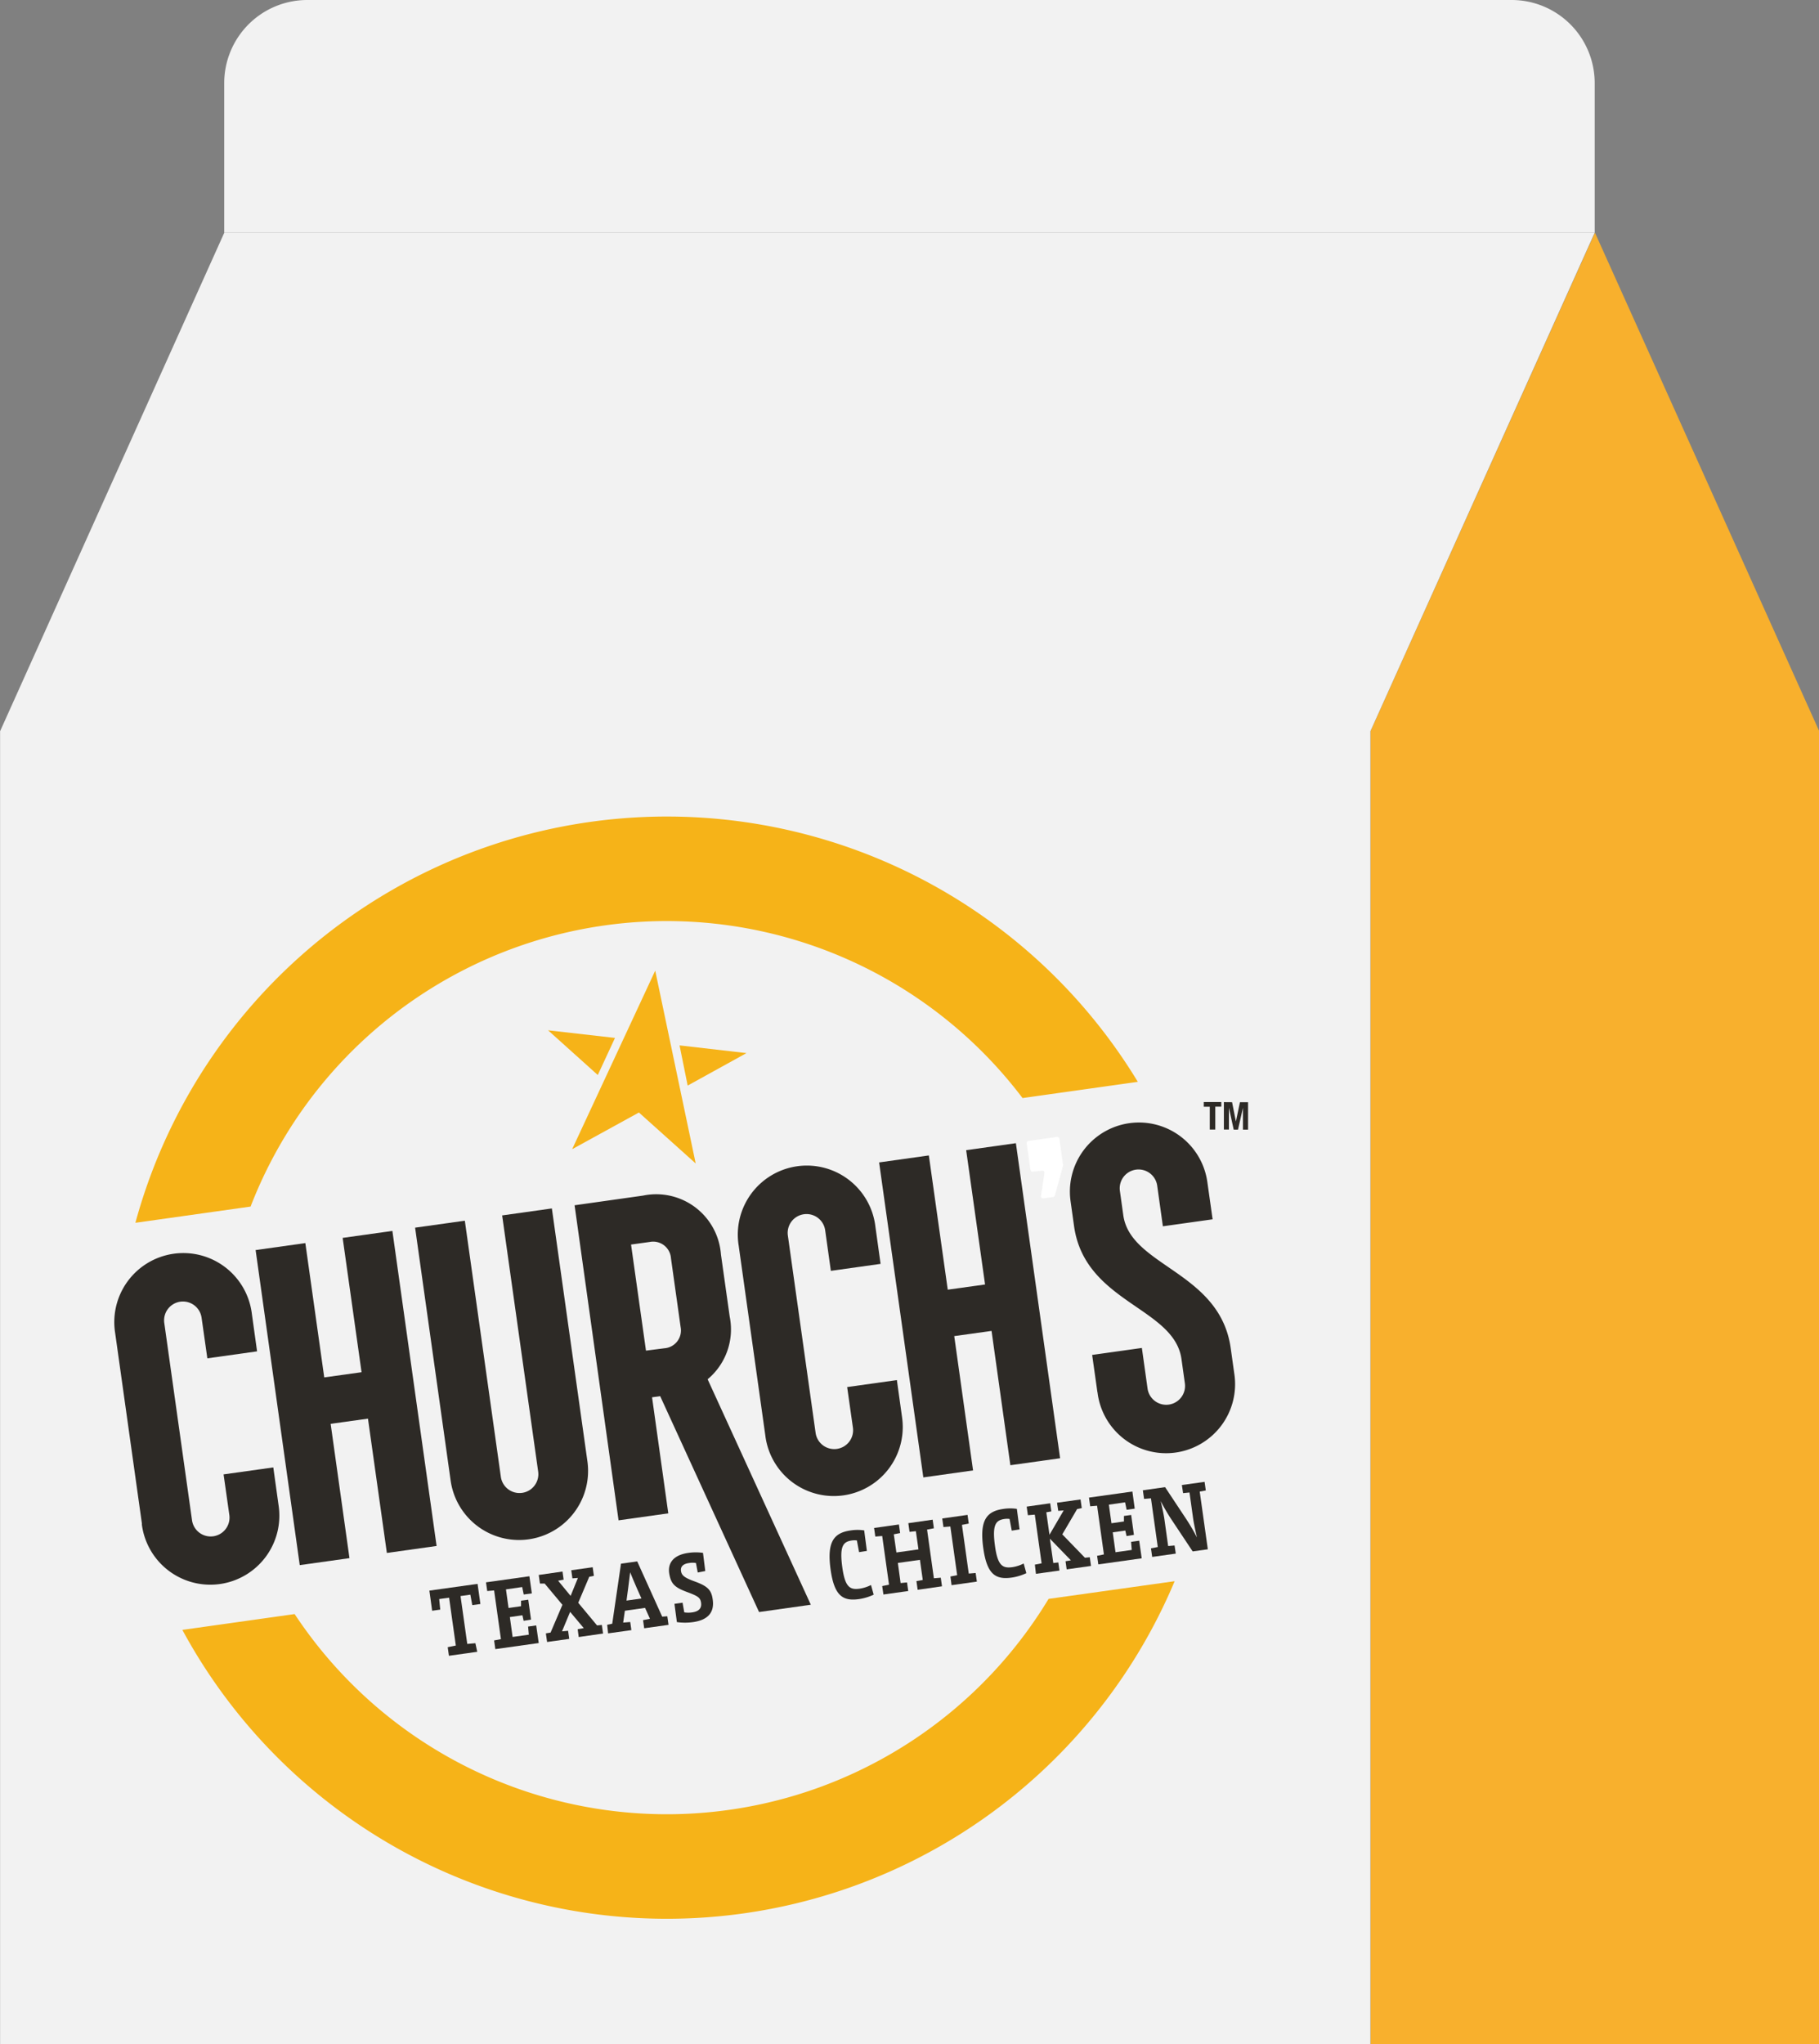 <svg xmlns="http://www.w3.org/2000/svg" width="22.423" height="25.186" viewBox="0 0 22.423 25.186" style="filter: grayscale(1);">
  <rect x="0" y="0" width="22.423" height="25.186" fill="#808080" stroke="none"/>
  <g id="Group_2064" data-name="Group 2064" transform="translate(-470.15 -101.38)">
    <path id="Path_1597" data-name="Path 1597" d="M50.8,11.846l2.765,6.143V34.166H48.033V17.989Z" transform="translate(439.011 92.401)" fill="#f8b02d"/>
    <path id="Path_1598" data-name="Path 1598" d="M46.987,8.414H32.141a1.024,1.024,0,0,0-1.024,1.024v1.843H48.011V9.438a1.024,1.024,0,0,0-1.024-1.024" transform="translate(441.797 92.966)" fill="#f2f2f2"/>
    <path id="Path_1599" data-name="Path 1599" d="M27.808,17.989V34.165H44.7V17.989l2.765-6.143H30.572Z" transform="translate(442.343 92.401)" fill="#f2f2f2"/>
    <g id="chucrchs_logo" data-name="chucrchs logo" transform="translate(471.559 111.443)">
      <path id="Path_1543" data-name="Path 1543" d="M72.481,177.767l-.33-2.35a.851.851,0,1,1,1.685-.237l.064.46-.613.086-.071-.5a.232.232,0,1,0-.46.064l.342,2.431a.232.232,0,0,0,.46-.065l-.071-.5.613-.086.064.46a.851.851,0,1,1-1.685.238" transform="translate(-72.14 -169.052)" fill="#2d2a26"/>
      <path id="Path_1544" data-name="Path 1544" d="M104.01,169.387l.613-.086.233,1.655.46-.064-.233-1.655.613-.086.545,3.882-.613.086-.233-1.655-.46.064.232,1.655-.613.086Z" transform="translate(-102.268 -164.047)" fill="#2d2a26"/>
      <path id="Path_1545" data-name="Path 1545" d="M140.428,167.424l-.438-3.116.613-.086.444,3.156a.232.232,0,0,0,.46-.065l-.444-3.156.613-.086.438,3.115a.851.851,0,0,1-1.686.238" transform="translate(-136.282 -159.244)" fill="#2d2a26"/>
      <path id="Path_1546" data-name="Path 1546" d="M175.96,161.135l.843-.119a.8.8,0,0,1,.961.724l.108.766a.8.8,0,0,1-.272.773l1.272,2.778-.638.09-1.219-2.66-.1.014.2,1.43-.613.086Zm1.107,1.762a.22.22,0,0,0,.2-.262l-.119-.848a.22.22,0,0,0-.262-.2l-.23.032.184,1.307Z" transform="translate(-170.286 -156.347)" fill="#2d2a26"/>
      <path id="Path_1547" data-name="Path 1547" d="M213.111,158l-.33-2.35a.851.851,0,1,1,1.685-.237l.064.46-.613.086-.07-.5a.232.232,0,0,0-.46.065l.342,2.431a.232.232,0,1,0,.46-.064l-.071-.5.613-.086.064.46a.85.85,0,1,1-1.684.237" transform="translate(-205.084 -150.363)" fill="#2d2a26"/>
      <path id="Path_1548" data-name="Path 1548" d="M244.64,149.627l.613-.086.233,1.654.46-.064-.233-1.655.613-.086.545,3.882-.613.086-.232-1.655-.46.064.232,1.655-.613.086Z" transform="translate(-235.212 -145.367)" fill="#2d2a26"/>
      <path id="Path_1549" data-name="Path 1549" d="M287.981,148.077l-.065-.46.613-.086.07.5a.232.232,0,1,0,.46-.064l-.042-.3c-.09-.638-1.191-.692-1.324-1.637l-.043-.307a.851.851,0,0,1,1.686-.237l.065.46-.613.086-.07-.5a.232.232,0,1,0-.46.064l.042.3c.089.633,1.191.692,1.324,1.637l.043.307a.851.851,0,1,1-1.685.237" transform="translate(-275.862 -140.985)" fill="#2d2a26"/>
      <path id="Path_1550" data-name="Path 1550" d="M143.866,249.567l-.349.049-.015-.106.1-.02-.083-.59-.122.017.013.13-.1.014-.034-.248.594-.083.035.248-.1.014-.024-.129-.121.017.083.59.1-.009Z" transform="translate(-139.392 -239.277)" fill="#2d2a26"/>
      <path id="Path_1551" data-name="Path 1551" d="M156.472,247.635l-.015-.068-.155.022.034.245.2-.028-.009-.1.1-.014.031.217-.535.075-.015-.107.084-.016-.084-.6-.085.007-.015-.107.535-.075.03.211-.1.014-.019-.092-.2.029.032.229.154-.022,0-.068.089-.012.034.245Z" transform="translate(-151.426 -237.727)" fill="#2d2a26"/>
      <path id="Path_1552" data-name="Path 1552" d="M168.406,245.838l.075-.014-.168-.2-.1.24.075-.007.014.1-.273.038-.015-.106.058-.01.146-.342-.219-.262-.058,0-.015-.106.293-.042.014.1-.068.013.154.187.09-.221-.068.005-.014-.1.264-.037.015.106-.057.011-.136.321.232.279.059-.006.015.106-.3.043Z" transform="translate(-162.694 -235.826)" fill="#2d2a26"/>
      <path id="Path_1553" data-name="Path 1553" d="M183.31,244.46l.062-.013.108-.74.2-.028.308.681.063-.005.015.106-.3.042-.014-.1.085-.017-.06-.134-.249.035-.021.146.087-.007.014.1-.287.04Zm.422-.324-.061-.137c-.029-.067-.055-.128-.078-.186h0c-.007.062-.015.127-.025.2l-.02.149Z" transform="translate(-177.234 -234.503)" fill="#2d2a26"/>
      <path id="Path_1554" data-name="Path 1554" d="M197.666,241.947l-.022-.117a.254.254,0,0,0-.084,0c-.082.011-.108.051-.1.1s.036.079.163.125c.166.06.212.106.228.227.021.148-.05.249-.242.276a.717.717,0,0,1-.2,0l-.03-.225.1-.014.021.119a.32.32,0,0,0,.1,0c.087-.013.116-.057.107-.119s-.037-.081-.171-.131c-.152-.056-.2-.1-.221-.227s.048-.23.237-.256a.632.632,0,0,1,.179,0l.028.224Z" transform="translate(-190.474 -232.634)" fill="#2d2a26"/>
      <path id="Path_1555" data-name="Path 1555" d="M233.847,236.835l-.027-.144a.227.227,0,0,0-.06,0c-.109.015-.157.067-.119.337.034.238.093.274.214.257a.46.46,0,0,0,.139-.045l.033.119a.651.651,0,0,1-.177.054c-.2.029-.308-.035-.354-.362-.05-.356.049-.456.251-.484a.559.559,0,0,1,.163,0l.033.253Z" transform="translate(-224.666 -227.773)" fill="#2d2a26"/>
      <path id="Path_1556" data-name="Path 1556" d="M243.6,235.116l.084-.017-.084-.6-.085.007-.015-.106.306-.043.015.106-.078.015.032.224.272-.038-.032-.224-.078.008-.015-.107.3-.043.015.106-.084.016.084.6.085-.007.015.106-.3.043-.015-.107.078-.014-.035-.248-.272.038.034.248.079-.008.015.106-.306.043Z" transform="translate(-234.134 -225.636)" fill="#2d2a26"/>
      <path id="Path_1557" data-name="Path 1557" d="M258.971,233.958l.083-.016-.084-.6-.085.007-.015-.106.312-.044.015.107-.084.016.084.6.085-.007.015.106-.312.044Z" transform="translate(-248.664 -224.596)" fill="#2d2a26"/>
      <path id="Path_1558" data-name="Path 1558" d="M268.267,232l-.027-.144a.227.227,0,0,0-.06,0c-.109.015-.157.067-.119.337.033.238.093.274.214.257a.459.459,0,0,0,.139-.045l.033.119a.651.651,0,0,1-.177.054c-.2.029-.308-.035-.354-.362-.05-.356.049-.456.251-.484a.545.545,0,0,1,.163,0l.033.253Z" transform="translate(-257.204 -223.203)" fill="#2d2a26"/>
      <path id="Path_1559" data-name="Path 1559" d="M278.021,230.427l.083-.016-.084-.6-.085.007-.015-.106.29-.041.014.1-.062.011.039.277.175-.3-.067.005-.015-.1.29-.04.015.106-.057.012-.183.312.279.288.06-.006.015.107-.3.042-.014-.1.066-.011-.259-.267.042.3.062-.007.014.1-.29.04Z" transform="translate(-266.673 -221.211)" fill="#2d2a26"/>
      <path id="Path_1560" data-name="Path 1560" d="M292.442,228.525l-.015-.068-.155.022.034.245.2-.028-.008-.1.1-.014.031.217-.535.075-.015-.106.084-.017-.084-.6-.085.007-.015-.107.535-.075.029.211-.1.014-.019-.092-.2.029.032.229.154-.022,0-.068.089-.012.034.245Z" transform="translate(-279.964 -219.661)" fill="#2d2a26"/>
      <path id="Path_1561" data-name="Path 1561" d="M304.235,226.617l-.015-.106.084-.016-.084-.6-.085.007-.015-.106.274-.039.265.4a2.527,2.527,0,0,1,.128.22h0c-.019-.08-.037-.167-.047-.232l-.045-.322-.079.008-.015-.1.28-.039.015.106-.075.014.1.711-.187.026-.266-.4a2.443,2.443,0,0,1-.128-.22h0c.019.08.038.167.047.232l.045.322.079-.007.015.1Z" transform="translate(-291.441 -217.496)" fill="#2d2a26"/>
      <path id="Path_1562" data-name="Path 1562" d="M277.951,148.362l-.046-.327a.027.027,0,0,1,.022-.03l.351-.049a.027.027,0,0,1,.03.022l.045.321a.024.024,0,0,1,0,.011l-.1.367a.026.026,0,0,1-.022.019l-.12.017a.026.026,0,0,1-.03-.03l.043-.281a.027.027,0,0,0-.03-.031l-.114.013a.026.026,0,0,1-.028-.022" transform="translate(-266.658 -144.01)" fill="#fff"/>
      <path id="Path_1563" data-name="Path 1563" d="M318.085,140.157h-.074v.282h-.068l0-.281h-.074V140.1h.216Z" transform="translate(-304.439 -136.584)" fill="#2d2a26"/>
      <path id="Path_1564" data-name="Path 1564" d="M322.453,140.121l.047.238h0l.05-.238h.1v.338h-.063v-.269h0l-.061.269h-.053l-.059-.27h0l0,.269h-.062l0-.338Z" transform="translate(-308.674 -136.603)" fill="#2d2a26"/>
      <path id="Path_1565" data-name="Path 1565" d="M98.149,248.338a5.5,5.5,0,0,1-9.294.187l-1.384.195a6.79,6.79,0,0,0,12.232-.6Z" transform="translate(-86.632 -238.7)" fill="#f6b318"/>
      <path id="Path_1566" data-name="Path 1566" d="M78.32,80.581a5.5,5.5,0,0,1,9.516-1.337l1.421-.2A6.79,6.79,0,0,0,76.9,80.781Z" transform="translate(-76.64 -75.777)" fill="#f6b318"/>
      <path id="Path_1567" data-name="Path 1567" d="M176.434,110.48l-1.024,2.2.823-.452.7.628Z" transform="translate(-169.766 -108.583)" fill="#f6b318"/>
      <path id="Path_1568" data-name="Path 1568" d="M170.7,124.024l-.825-.094.613.551Z" transform="translate(-164.528 -121.298)" fill="#f6b318"/>
      <path id="Path_1569" data-name="Path 1569" d="M199.63,127.34l.1.495.725-.4Z" transform="translate(-192.662 -124.522)" fill="#f6b318"/>
    </g>
  </g>
</svg>
